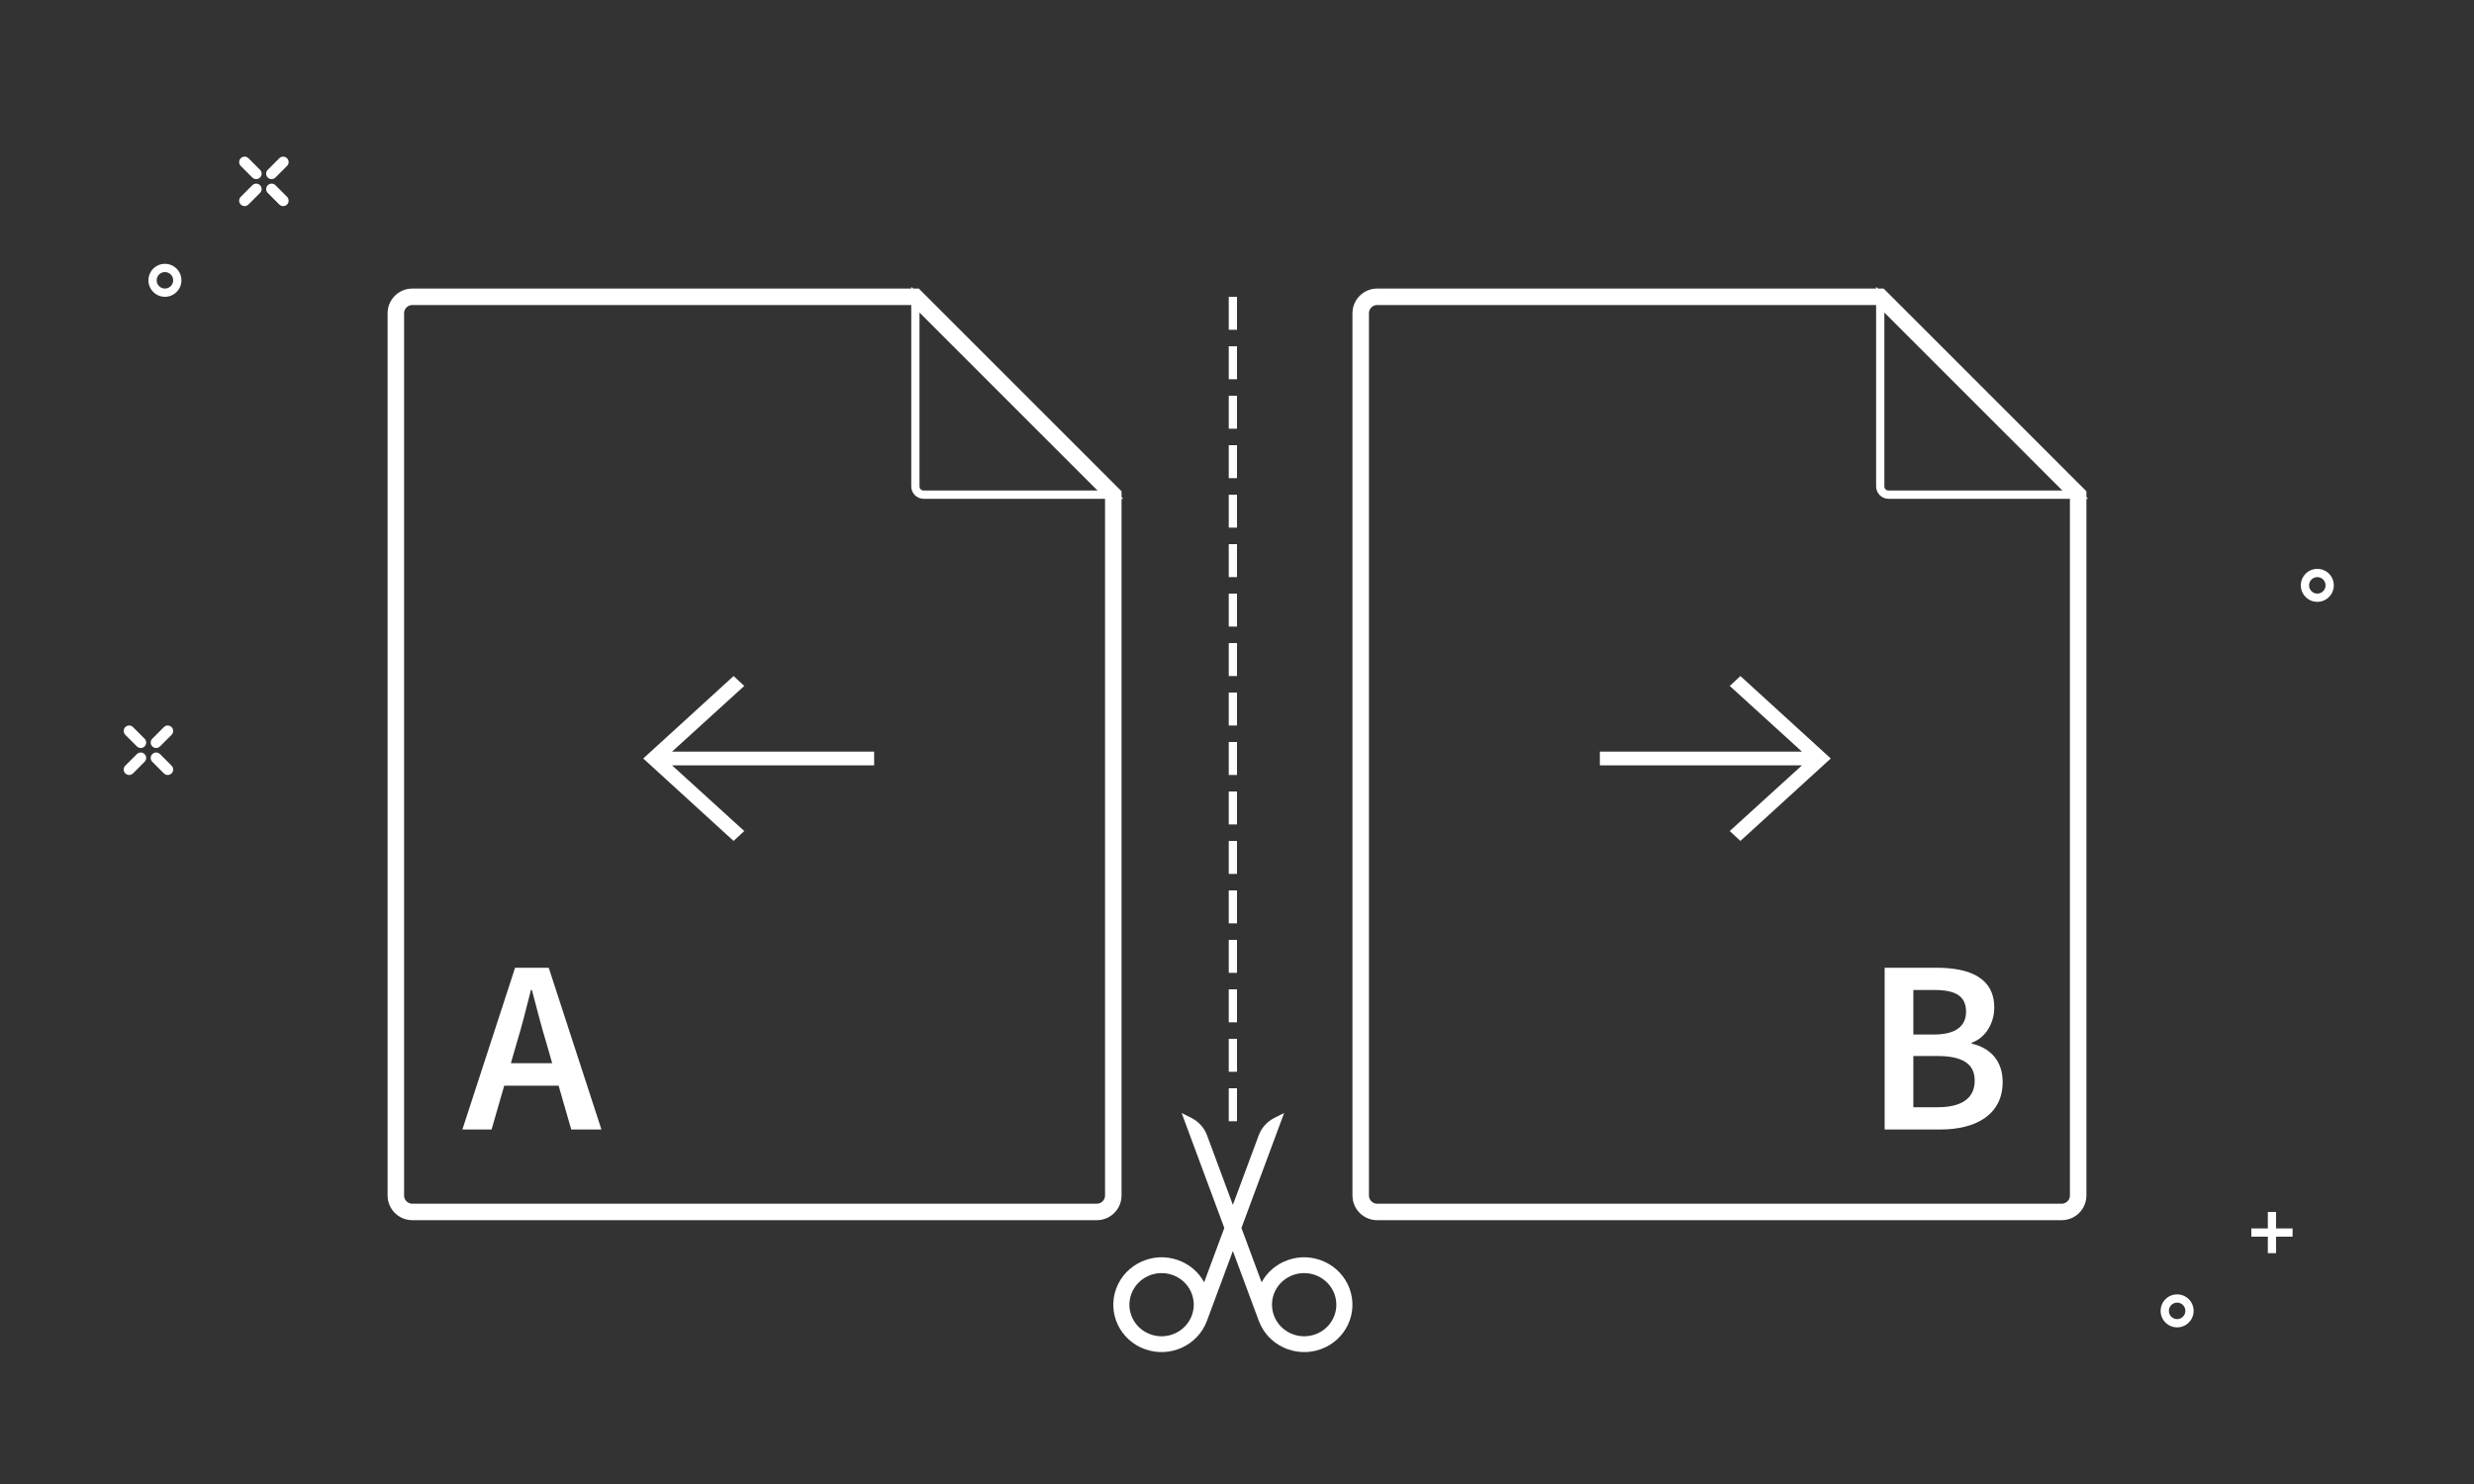<svg xmlns="http://www.w3.org/2000/svg" width="300" height="180" viewBox="0 0 300 180">
  <rect x="0" y="0" width="300" height="180" fill="#333333" stroke="none"/>
  <path fill="#ffffff" fill-rule="nonzero" d="M264 160C264.552 160 265 159.552 265 159 265 158.448 264.552 158 264 158 263.448 158 263 158.448 263 159 263 159.552 263.448 160 264 160zM264 161C262.895 161 262 160.105 262 159 262 157.895 262.895 157 264 157 265.105 157 266 157.895 266 159 266 160.105 265.105 161 264 161zM281 72C281.552 72 282 71.552 282 71 282 70.448 281.552 70 281 70 280.448 70 280 70.448 280 71 280 71.552 280.448 72 281 72zM281 73C279.895 73 279 72.105 279 71 279 69.895 279.895 69 281 69 282.105 69 283 69.895 283 71 283 72.105 282.105 73 281 73z"/>
  <polygon fill="#ffffff" points="275 149 275 147 276 147 276 149 278 149 278 150 276 150 276 152 275 152 275 150 273 150 273 149"/>
  <path fill="#ffffff" fill-rule="nonzero" d="M20,35 C20.552,35 21,34.552 21,34 C21,33.448 20.552,33 20,33 C19.448,33 19,33.448 19,34 C19,34.552 19.448,35 20,35 Z M20,36 C18.895,36 18,35.105 18,34 C18,32.895 18.895,32 20,32 C21.105,32 22,32.895 22,34 C22,35.105 21.105,36 20,36 Z"/>
  <path fill="#ffffff" fill-rule="nonzero" d="M34.806 19.194C35.065 19.452 35.065 19.871 34.806 20.129L33.403 21.532C33.145 21.791 32.726 21.791 32.468 21.532 32.209 21.274 32.209 20.855 32.468 20.597L33.871 19.194C34.129 18.935 34.548 18.935 34.806 19.194L34.806 19.194zM31.532 22.468C31.791 22.726 31.791 23.145 31.532 23.403L30.129 24.806C29.871 25.065 29.452 25.065 29.194 24.806 28.935 24.548 28.935 24.129 29.194 23.871L30.597 22.468C30.855 22.209 31.274 22.209 31.532 22.468zM34.806 24.806C34.548 25.065 34.129 25.065 33.871 24.806L32.468 23.403C32.209 23.145 32.209 22.726 32.468 22.468 32.726 22.209 33.145 22.209 33.403 22.468L34.806 23.871C35.065 24.129 35.065 24.548 34.806 24.806zM31.532 21.532C31.274 21.791 30.855 21.791 30.597 21.532L29.194 20.129C28.935 19.871 28.935 19.452 29.194 19.194 29.452 18.935 29.871 18.935 30.129 19.194L31.532 20.597C31.791 20.855 31.791 21.274 31.532 21.532zM20.806 88.194C21.065 88.452 21.065 88.871 20.806 89.129L19.403 90.532C19.145 90.791 18.726 90.791 18.468 90.532 18.209 90.274 18.209 89.855 18.468 89.597L19.871 88.194C20.129 87.935 20.548 87.935 20.806 88.194L20.806 88.194zM17.532 91.468C17.791 91.726 17.791 92.145 17.532 92.403L16.129 93.806C15.871 94.065 15.452 94.065 15.194 93.806 14.935 93.548 14.935 93.129 15.194 92.871L16.597 91.468C16.855 91.209 17.274 91.209 17.532 91.468zM20.806 93.806C20.548 94.065 20.129 94.065 19.871 93.806L18.468 92.403C18.209 92.145 18.209 91.726 18.468 91.468 18.726 91.209 19.145 91.209 19.403 91.468L20.806 92.871C21.065 93.129 21.065 93.548 20.806 93.806zM17.532 90.532C17.274 90.791 16.855 90.791 16.597 90.532L15.194 89.129C14.935 88.871 14.935 88.452 15.194 88.194 15.452 87.935 15.871 87.935 16.129 88.194L17.532 89.597C17.791 89.855 17.791 90.274 17.532 90.532z"/>
  <path fill="none" stroke="#ffffff" stroke-width="2" d="M50,36 L111,36 L135,60 L135,145 C135,146.105 134.105,147 133,147 L50,147 C48.895,147 48,146.105 48,145 L48,38 C48,36.895 48.895,36 50,36 Z"/>
  <path fill="none" stroke="#ffffff" stroke-width="1" d="M111,36 L135,60 L112,60 C111.448,60 111,59.552 111,59 L111,36 Z"/>
  <polygon fill="#FFFFFF" fill-rule="nonzero" points="81.493 91.167 106 91.167 106 92.833 81.493 92.833 90.25 100.8 88.954 102 78 92 88.954 82 90.25 83.2"/>
  <path fill="none" stroke="#ffffff" stroke-width="2" d="M167,36 L228,36 L252,60 L252,145 C252,146.105 251.105,147 250,147 L167,147 C165.895,147 165,146.105 165,145 L165,38 C165,36.895 165.895,36 167,36 Z"/>
  <polygon fill="#FFFFFF" fill-rule="nonzero" points="218.507 91.167 209.75 83.2 211.046 82 222 92 211.046 102 209.75 100.8 218.507 92.833 194 92.833 194 91.167"/>
  <path fill="#FFFFFF" fill-rule="nonzero" d="M62.64,126.56 L61.95,128.96 L66.96,128.96 L66.27,126.56 C65.64,124.49 65.07,122.24 64.5,120.08 L64.38,120.08 C63.84,122.27 63.27,124.49 62.64,126.56 Z M56.07,137 L62.46,117.38 L66.54,117.38 L72.93,137 L69.27,137 L67.74,131.69 L61.14,131.69 L59.61,137 L56.07,137 Z"/>
  <path fill="#FFFFFF" fill-rule="nonzero" d="M228.535,137 L228.535,117.38 L234.805,117.38 C238.855,117.38 241.825,118.61 241.825,122.21 C241.825,124.07 240.805,125.87 239.095,126.47 L239.095,126.59 C241.255,127.07 242.845,128.6 242.845,131.24 C242.845,135.17 239.635,137 235.315,137 L228.535,137 Z M232.015,125.48 L234.505,125.48 C237.235,125.48 238.405,124.4 238.405,122.72 C238.405,120.8 237.115,120.08 234.565,120.08 L232.015,120.08 L232.015,125.48 Z M232.015,134.3 L234.955,134.3 C237.835,134.3 239.455,133.25 239.455,131.06 C239.455,128.99 237.895,128.09 234.955,128.09 L232.015,128.09 L232.015,134.3 Z"/>
  <path fill="none" stroke="#ffffff" stroke-width="1" d="M228,36 L252,60 L229,60 C228.448,60 228,59.552 228,59 L228,36 Z"/>
  <rect width="1" height="4" x="149" y="36" fill="#FFFFFF"/>
  <rect width="1" height="4" x="149" y="48" fill="#FFFFFF"/>
  <rect width="1" height="4" x="149" y="60" fill="#FFFFFF"/>
  <rect width="1" height="4" x="149" y="72" fill="#FFFFFF"/>
  <rect width="1" height="4" x="149" y="96" fill="#FFFFFF"/>
  <rect width="1" height="4" x="149" y="108" fill="#FFFFFF"/>
  <rect width="1" height="4" x="149" y="42" fill="#FFFFFF"/>
  <rect width="1" height="4" x="149" y="54" fill="#FFFFFF"/>
  <rect width="1" height="4" x="149" y="66" fill="#FFFFFF"/>
  <rect width="1" height="4" x="149" y="90" fill="#FFFFFF"/>
  <rect width="1" height="4" x="149" y="84" fill="#FFFFFF"/>
  <rect width="1" height="4" x="149" y="78" fill="#FFFFFF"/>
  <rect width="1" height="4" x="149" y="102" fill="#FFFFFF"/>
  <rect width="1" height="4" x="149" y="114" fill="#FFFFFF"/>
  <rect width="1" height="4" x="149" y="120" fill="#FFFFFF"/>
  <rect width="1" height="4" x="149" y="126" fill="#FFFFFF"/>
  <rect width="1" height="4" x="149" y="132" fill="#FFFFFF"/>
  <path fill="#FFFFFF" d="M148.462,148.943 L143.286,135 L144.474,135.598 C145.351,136.04 146.026,136.791 146.364,137.7 L149.5,146.147 L152.636,137.7 C152.974,136.791 153.649,136.04 154.526,135.598 L155.714,135 L150.538,148.943 L152.984,155.532 C153.639,154.329 154.731,153.35 156.139,152.848 C159.176,151.764 162.536,153.304 163.644,156.288 C164.752,159.272 163.188,162.569 160.151,163.653 C157.114,164.737 153.754,163.197 152.646,160.213 L149.5,151.739 L146.354,160.213 C145.246,163.197 141.886,164.737 138.849,163.653 C135.812,162.569 134.248,159.272 135.356,156.288 C136.464,153.304 139.824,151.764 142.861,152.848 C144.269,153.35 145.361,154.329 146.016,155.532 L148.462,148.943 Z M139.518,161.852 C141.543,162.575 143.783,161.548 144.521,159.559 C145.26,157.569 144.217,155.371 142.192,154.649 C140.168,153.926 137.927,154.953 137.189,156.942 C136.451,158.931 137.493,161.13 139.518,161.852 Z M159.482,161.852 C161.507,161.13 162.549,158.931 161.811,156.942 C161.073,154.953 158.832,153.926 156.808,154.649 C154.783,155.371 153.74,157.569 154.479,159.559 C155.217,161.548 157.457,162.575 159.482,161.852 Z"/>
</svg>
